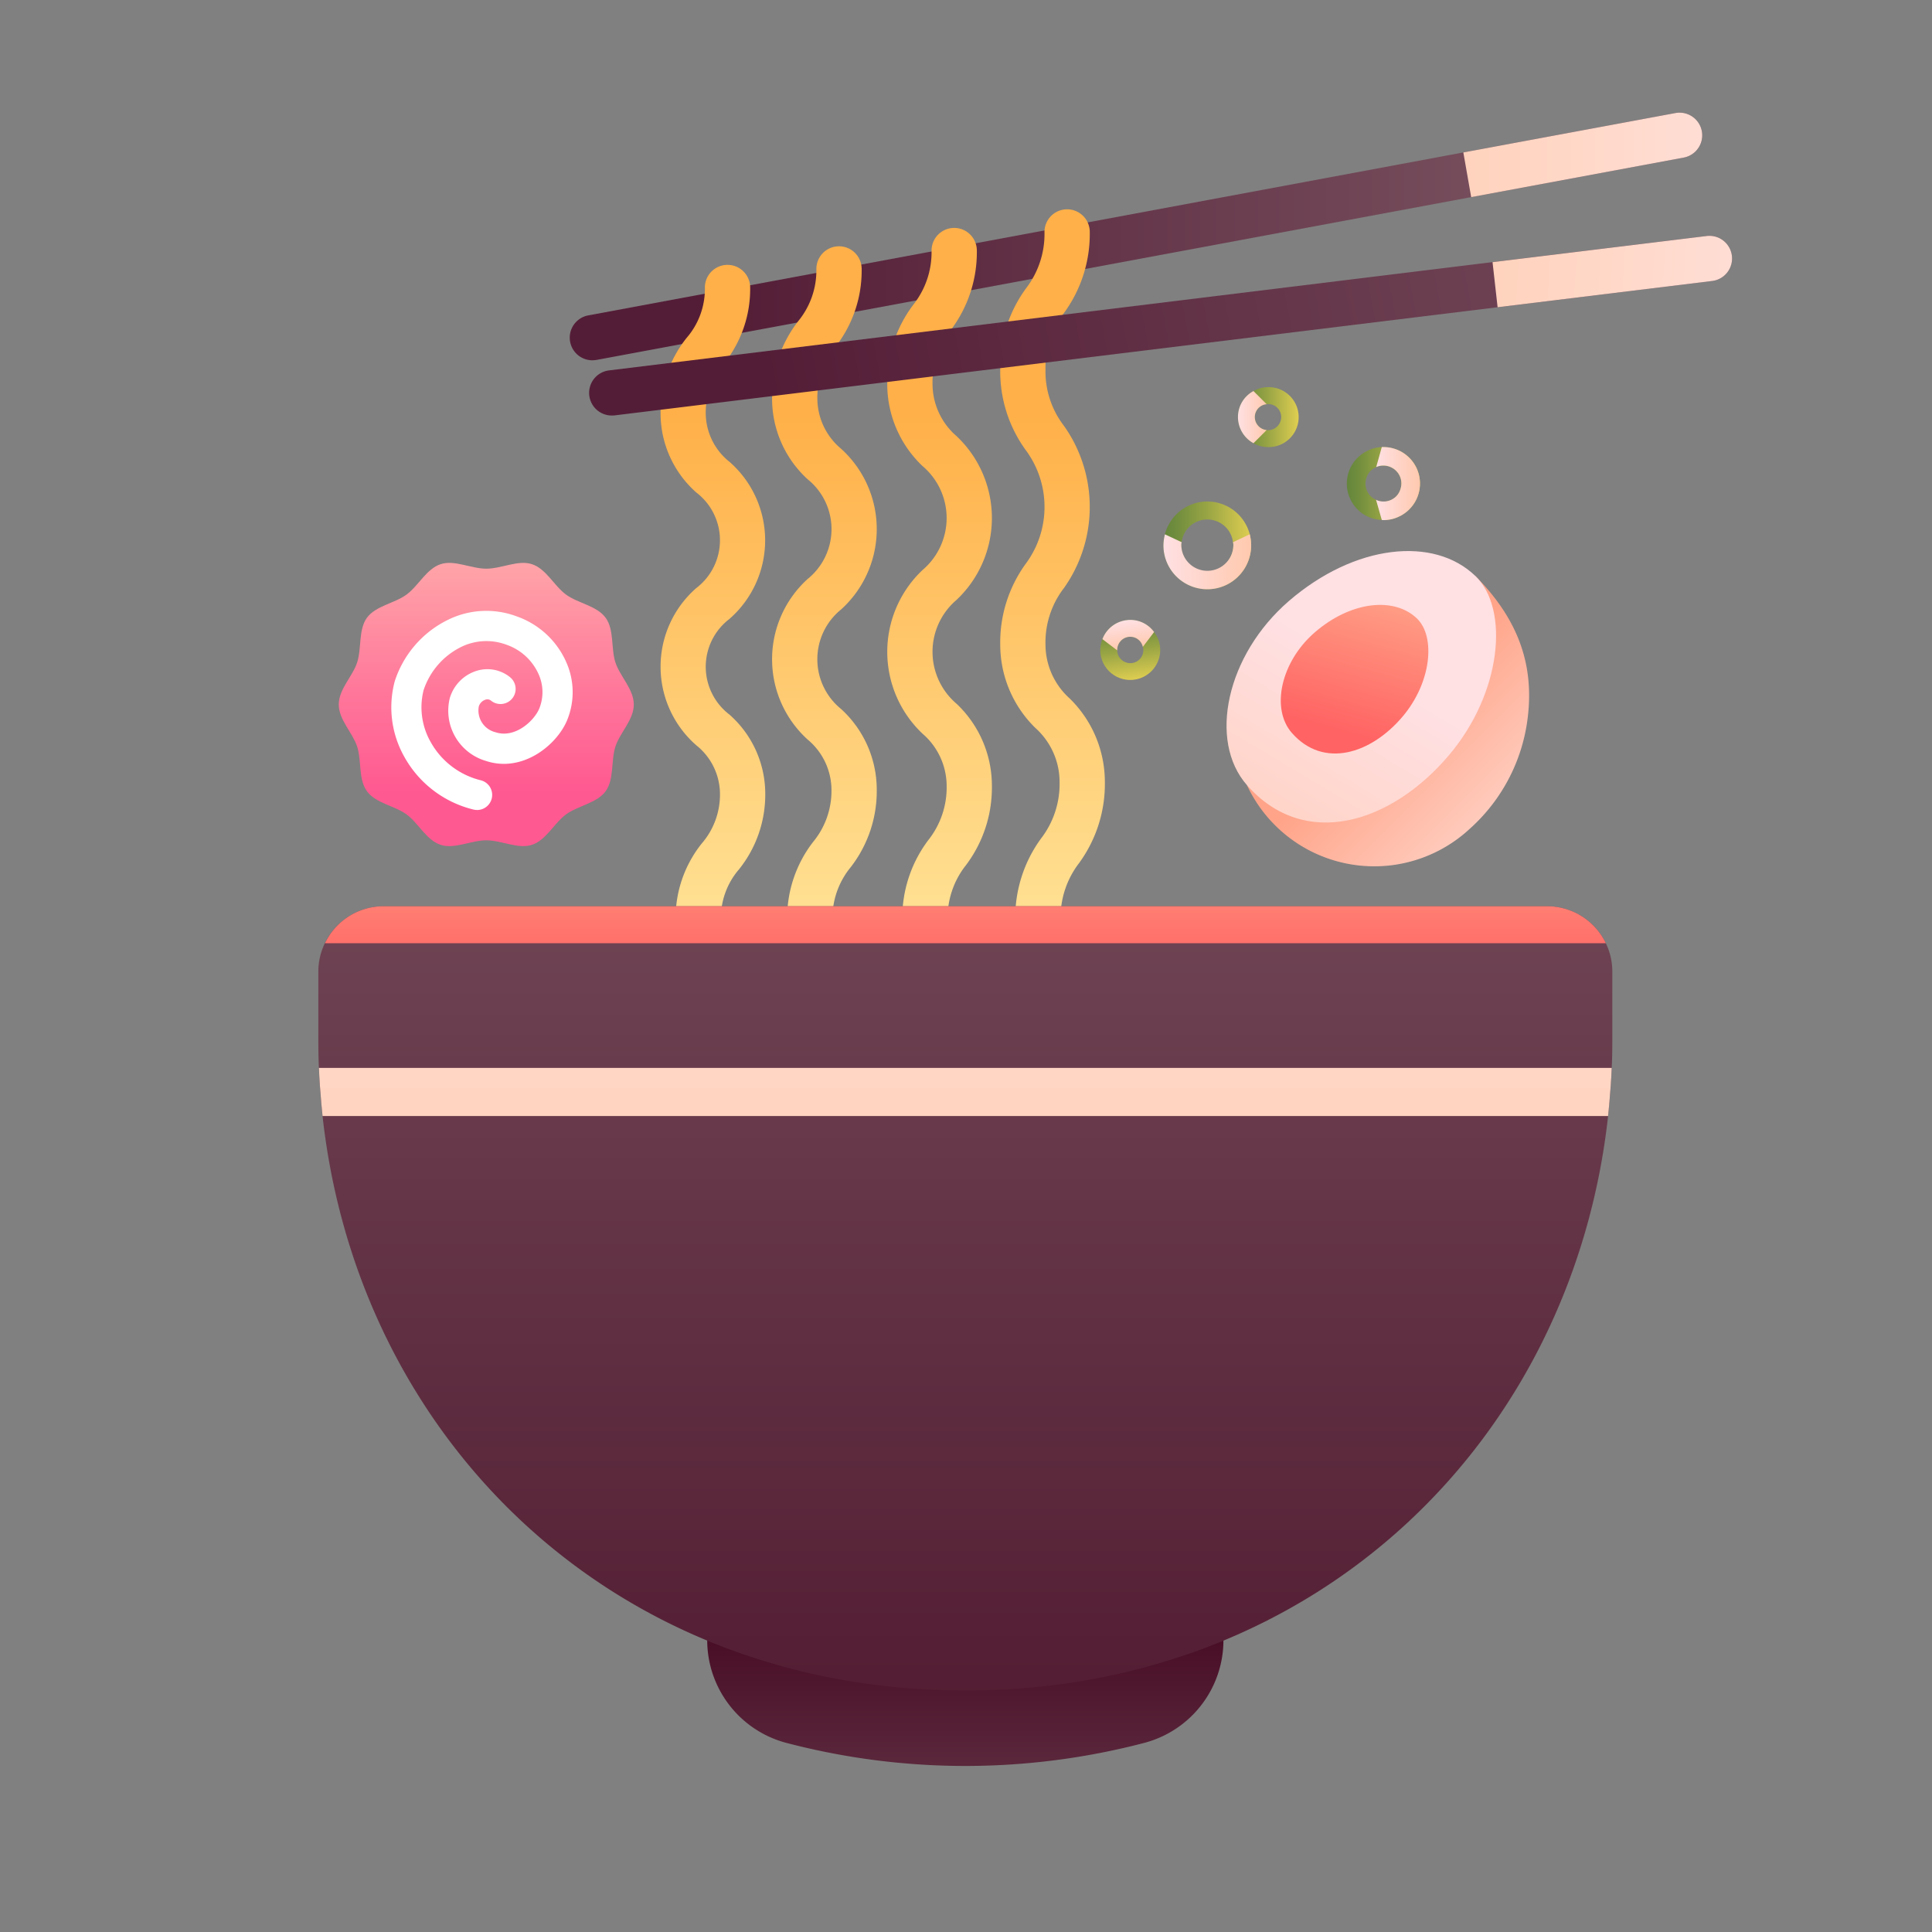 <svg id="Smooth" xmlns="http://www.w3.org/2000/svg" xmlns:xlink="http://www.w3.org/1999/xlink" viewBox="0 0 128 128"><rect x="0" y="0" width="128" height="128" fill="#808080" stroke="none"/><defs><linearGradient id="linear-gradient" x1="32.218" y1="33.583" x2="32.218" y2="52.498" gradientUnits="userSpaceOnUse"><stop offset="0" stop-color="#ffb8ae"/><stop offset="0.665" stop-color="#ff759a"/><stop offset="1" stop-color="#ff5991"/></linearGradient><linearGradient id="linear-gradient-2" x1="47.833" y1="15.667" x2="97.695" y2="15.667" gradientUnits="userSpaceOnUse"><stop offset="0" stop-color="#541d37"/><stop offset="1" stop-color="#754d5b"/></linearGradient><linearGradient id="linear-gradient-3" x1="87.91" y1="56.935" x2="78.197" y2="47.221" gradientTransform="translate(13.747)" gradientUnits="userSpaceOnUse"><stop offset="0" stop-color="#ffddd4"/><stop offset="1" stop-color="#ffa489"/></linearGradient><linearGradient id="linear-gradient-4" x1="90.684" y1="44.499" x2="79.398" y2="63.353" gradientUnits="userSpaceOnUse"><stop offset="0" stop-color="#ffe0e3"/><stop offset="1" stop-color="#ffc9ae"/></linearGradient><linearGradient id="linear-gradient-5" x1="80.572" y1="-91.638" x2="75.955" y2="-82.438" gradientTransform="translate(30.348 144.204) rotate(-11.268)" gradientUnits="userSpaceOnUse"><stop offset="0" stop-color="#ffa489"/><stop offset="1" stop-color="#ff6363"/></linearGradient><linearGradient id="linear-gradient-6" x1="47.229" y1="27.375" x2="47.229" y2="63.755" gradientUnits="userSpaceOnUse"><stop offset="0" stop-color="#ffb048"/><stop offset="1" stop-color="#ffe59a"/></linearGradient><linearGradient id="linear-gradient-7" x1="54.62" y1="27.375" x2="54.62" y2="63.755" xlink:href="#linear-gradient-6"/><linearGradient id="linear-gradient-8" x1="62.248" y1="27.375" x2="62.248" y2="63.755" xlink:href="#linear-gradient-6"/><linearGradient id="linear-gradient-9" x1="69.731" y1="27.375" x2="69.731" y2="63.755" xlink:href="#linear-gradient-6"/><linearGradient id="linear-gradient-10" x1="63.956" y1="106.875" x2="63.956" y2="129.558" gradientUnits="userSpaceOnUse"><stop offset="0" stop-color="#450922"/><stop offset="1" stop-color="#754d5b"/></linearGradient><linearGradient id="linear-gradient-11" x1="63.955" y1="140.333" x2="63.955" y2="47.386" xlink:href="#linear-gradient-10"/><linearGradient id="linear-gradient-12" x1="77.079" y1="36.134" x2="82.891" y2="36.134" gradientUnits="userSpaceOnUse"><stop offset="0" stop-color="#64863b"/><stop offset="0.168" stop-color="#728e3e"/><stop offset="0.486" stop-color="#97a444"/><stop offset="0.918" stop-color="#d3c74f"/><stop offset="1" stop-color="#dfce51"/></linearGradient><linearGradient id="linear-gradient-13" x1="82.018" y1="27.636" x2="86" y2="27.636" xlink:href="#linear-gradient-12"/><linearGradient id="linear-gradient-14" x1="89.236" y1="32.038" x2="94.076" y2="32.038" xlink:href="#linear-gradient-12"/><linearGradient id="linear-gradient-15" x1="96.95" y1="10.262" x2="112.775" y2="10.262" gradientUnits="userSpaceOnUse"><stop offset="0" stop-color="#ffd3bd"/><stop offset="1" stop-color="#ffddd4"/></linearGradient><linearGradient id="linear-gradient-16" x1="50.903" y1="26.394" x2="115.653" y2="14.394" xlink:href="#linear-gradient-2"/><linearGradient id="linear-gradient-17" x1="98.631" y1="15.945" x2="114.456" y2="15.945" gradientTransform="translate(1.425 -4.51) rotate(3.561)" xlink:href="#linear-gradient-15"/><linearGradient id="linear-gradient-18" x1="63.955" y1="75.437" x2="63.955" y2="61.491" xlink:href="#linear-gradient-15"/><linearGradient id="linear-gradient-19" x1="77.079" y1="37.22" x2="82.891" y2="37.22" xlink:href="#linear-gradient-4"/><linearGradient id="linear-gradient-20" x1="91.165" y1="32.038" x2="94.076" y2="32.038" xlink:href="#linear-gradient-4"/><linearGradient id="linear-gradient-21" x1="82.018" y1="27.636" x2="83.919" y2="27.636" xlink:href="#linear-gradient-4"/><linearGradient id="linear-gradient-22" x1="72.89" y1="43.062" x2="76.872" y2="43.062" gradientTransform="matrix(0.136, 0.991, -0.991, 0.136, 107.366, -36.977)" xlink:href="#linear-gradient-12"/><linearGradient id="linear-gradient-23" x1="72.89" y1="43.062" x2="74.792" y2="43.062" gradientTransform="matrix(0.136, 0.991, -0.991, 0.136, 107.366, -36.977)" xlink:href="#linear-gradient-4"/><linearGradient id="linear-gradient-24" x1="63.96" y1="53" x2="63.96" y2="64.95" gradientTransform="matrix(1, 0, 0, 1, 0, 0)" xlink:href="#linear-gradient-5"/></defs><title>bowl, noodles, ramen, japanese, food, chopsticks, asian</title><path d="M41.991,46.675c0,1.012-.919,1.867-1.216,2.78-.307.947-.076,2.177-.65,2.965s-1.824.953-2.62,1.533-1.32,1.712-2.266,2.019c-.914.3-2.009-.3-3.021-.3s-2.108.6-3.022.3c-.946-.307-1.478-1.446-2.266-2.019s-2.041-.737-2.62-1.533-.342-2.018-.65-2.965c-.3-.913-1.216-1.768-1.216-2.78s.92-1.868,1.216-2.781c.308-.947.077-2.177.65-2.965s1.825-.953,2.62-1.533,1.32-1.712,2.267-2.019c.913-.3,2.008.3,3.021.3s2.107-.6,3.021-.3c.947.307,1.478,1.446,2.266,2.02s2.041.736,2.62,1.532.343,2.018.65,2.965C41.072,44.807,41.991,45.662,41.991,46.675Z" style="fill:url(#linear-gradient)"/><path d="M111.55,10.44,97.47,13.06,39.5,23.85a2.458,2.458,0,0,1-.28.02,1.5,1.5,0,0,1-.27-2.97l58-10.8L111,7.49a1.5,1.5,0,0,1,.55,2.95Z" style="fill:url(#linear-gradient-2)"/><path d="M97.751,38.164,82.614,52.017a9.3,9.3,0,0,0,14.754,2.9,11.762,11.762,0,0,0,3.863-7.508C101.6,44.11,100.668,41.106,97.751,38.164Z" style="fill:url(#linear-gradient-3)"/><path d="M97.751,38.164c2.26,2.186,1.753,7.733-1.759,11.876-3.826,4.514-9.557,6.313-13.378,1.977-2.586-2.935-1.36-8.625,2.78-12.2C89.758,36.051,95,35.5,97.751,38.164Z" style="fill:url(#linear-gradient-4)"/><path d="M93.883,40.983c1.237,1.2.959,4.234-.964,6.5-2.094,2.471-5.232,3.456-7.324,1.082-1.415-1.606-.744-4.722,1.522-6.678C89.506,39.826,92.375,39.524,93.883,40.983Z" style="fill:url(#linear-gradient-5)"/><path d="M46.261,62.424a1.5,1.5,0,0,1-1.5-1.5,7.906,7.906,0,0,1,1.739-5.05,4.949,4.949,0,0,0,1.2-3.328,4.145,4.145,0,0,0-1.561-3.162,6.914,6.914,0,0,1,0-10.43,3.979,3.979,0,0,0,0-6.319,7,7,0,0,1-2.374-5.215A7.9,7.9,0,0,1,45.5,22.374a4.946,4.946,0,0,0,1.2-3.326,1.5,1.5,0,0,1,3,0A7.9,7.9,0,0,1,47.957,24.1a4.943,4.943,0,0,0-1.2,3.325,4.143,4.143,0,0,0,1.561,3.161,6.912,6.912,0,0,1,0,10.428,3.981,3.981,0,0,0,0,6.321A7,7,0,0,1,50.7,52.546a7.909,7.909,0,0,1-1.739,5.05,4.945,4.945,0,0,0-1.2,3.328A1.5,1.5,0,0,1,46.261,62.424Z" style="fill:url(#linear-gradient-6)"/><path d="M53.652,62.424a1.5,1.5,0,0,1-1.5-1.5,8.222,8.222,0,0,1,1.727-5.155A5.3,5.3,0,0,0,55.087,52.3,4.357,4.357,0,0,0,53.512,49a7.181,7.181,0,0,1,0-10.644,4.24,4.24,0,0,0,0-6.6,7.231,7.231,0,0,1-2.36-5.322,8.211,8.211,0,0,1,1.728-5.152,5.3,5.3,0,0,0,1.207-3.465,1.5,1.5,0,1,1,3,0,8.212,8.212,0,0,1-1.728,5.153,5.3,5.3,0,0,0-1.207,3.464,4.354,4.354,0,0,0,1.576,3.3,7.181,7.181,0,0,1,0,10.642,4.241,4.241,0,0,0,0,6.6A7.237,7.237,0,0,1,58.087,52.3a8.225,8.225,0,0,1-1.728,5.157,5.3,5.3,0,0,0-1.207,3.467A1.5,1.5,0,0,1,53.652,62.424Z" style="fill:url(#linear-gradient-7)"/><path d="M61.281,62.424a1.5,1.5,0,0,1-1.5-1.5A8.543,8.543,0,0,1,61.5,55.662a5.609,5.609,0,0,0,1.218-3.607,4.577,4.577,0,0,0-1.59-3.439,7.458,7.458,0,0,1,0-10.858,4.511,4.511,0,0,0,0-6.873,7.473,7.473,0,0,1-2.345-5.428A8.541,8.541,0,0,1,60.5,20.2a5.6,5.6,0,0,0,1.218-3.6,1.5,1.5,0,0,1,3,0A8.547,8.547,0,0,1,63,21.854a5.589,5.589,0,0,0-1.218,3.6,4.575,4.575,0,0,0,1.589,3.437,7.455,7.455,0,0,1,0,10.856,4.513,4.513,0,0,0,0,6.875,7.476,7.476,0,0,1,2.345,5.43A8.551,8.551,0,0,1,64,57.317a5.6,5.6,0,0,0-1.218,3.607A1.5,1.5,0,0,1,61.281,62.424Z" style="fill:url(#linear-gradient-8)"/><path d="M68.764,62.424a1.5,1.5,0,0,1-1.5-1.5,8.879,8.879,0,0,1,1.706-5.369A5.919,5.919,0,0,0,70.2,51.809a4.808,4.808,0,0,0-1.6-3.577,7.728,7.728,0,0,1-2.332-5.538,8.871,8.871,0,0,1,1.706-5.366,6.318,6.318,0,0,0,0-7.486,8.872,8.872,0,0,1-1.706-5.367,8.875,8.875,0,0,1,1.706-5.367A5.906,5.906,0,0,0,69.2,15.367a1.5,1.5,0,0,1,3,0,8.871,8.871,0,0,1-1.706,5.366,5.909,5.909,0,0,0-1.228,3.742,5.912,5.912,0,0,0,1.228,3.743,9.3,9.3,0,0,1,0,10.735,5.906,5.906,0,0,0-1.228,3.741,4.81,4.81,0,0,0,1.6,3.578A7.731,7.731,0,0,1,73.2,51.809a8.885,8.885,0,0,1-1.706,5.37,5.916,5.916,0,0,0-1.228,3.745A1.5,1.5,0,0,1,68.764,62.424Z" style="fill:url(#linear-gradient-9)"/><path d="M46.855,105v3.688a7.035,7.035,0,0,0,5.243,6.783,46.783,46.783,0,0,0,23.714,0,7.035,7.035,0,0,0,5.244-6.784v-3.815Z" style="fill:url(#linear-gradient-10)"/><path d="M106.82,64.37V68.9c0,.62-.01,1.24-.04,1.85-.03.79-.09,1.58-.16,2.36-.03.28-.05.55-.08.83C104.19,95.29,87.37,112,63.96,112S23.72,95.29,21.37,73.94c-.03-.28-.05-.55-.08-.83-.07-.78-.13-1.57-.16-2.36-.03-.61-.04-1.23-.04-1.85V64.37a4.338,4.338,0,0,1,4.33-4.33h77.07A4.332,4.332,0,0,1,106.82,64.37Z" style="fill:url(#linear-gradient-11)"/><path d="M82.8,35.4a2.905,2.905,0,0,0-5.623,0,3.05,3.05,0,0,0-.1.733,2.906,2.906,0,0,0,5.812,0A3.049,3.049,0,0,0,82.8,35.4Zm-2.812,2.457a1.733,1.733,0,0,1-1.724-1.724.673.673,0,0,1,.023-.213,1.713,1.713,0,0,1,3.4,0,.647.647,0,0,1,.024.213A1.726,1.726,0,0,1,79.985,37.858Z" style="fill:url(#linear-gradient-12)"/><path d="M84.009,25.65a1.9,1.9,0,0,0-.962.258,1.938,1.938,0,0,0-1.029,1.722,1.968,1.968,0,0,0,1.029,1.734,1.9,1.9,0,0,0,.962.257,1.986,1.986,0,1,0,0-3.971Zm0,2.853a.253.253,0,0,1-.09-.011.865.865,0,0,1-.783-.862.854.854,0,0,1,.783-.85.253.253,0,0,1,.09-.011.863.863,0,0,1,.872.861A.874.874,0,0,1,84.009,28.5Z" style="fill:url(#linear-gradient-13)"/><path d="M93.806,30.921a2.433,2.433,0,0,0-2.26-1.3,2.274,2.274,0,0,0-1,.27,2.407,2.407,0,0,0-1.044,3.255,2.375,2.375,0,0,0,2.039,1.3.344.344,0,0,0,.11.012,2.339,2.339,0,0,0,1.106-.27A2.424,2.424,0,0,0,93.806,30.921ZM92.786,32.4a1.128,1.128,0,0,1-.577.7,1.181,1.181,0,0,1-.909.074.465.465,0,0,1-.135-.062,1.126,1.126,0,0,1-.565-.528,1.172,1.172,0,0,1-.074-.909,1.112,1.112,0,0,1,.59-.7c.024-.012.037-.025.061-.025a1.1,1.1,0,0,1,.479-.1,1.19,1.19,0,0,1,1.057.639A1.168,1.168,0,0,1,92.786,32.4Z" style="fill:url(#linear-gradient-14)"/><path d="M111.55,10.44,97.47,13.06l-.52-2.96L111,7.49a1.5,1.5,0,0,1,.55,2.95Z" style="fill:url(#linear-gradient-15)"/><path d="M113.436,18.615,99.22,20.355,40.692,27.524a2.616,2.616,0,0,1-.281,0,1.5,1.5,0,0,1-.085-2.981l58.559-7.177,14.185-1.732a1.5,1.5,0,0,1,.366,2.979Z" style="fill:url(#linear-gradient-16)"/><path d="M113.436,18.615,99.22,20.355l-.335-2.987,14.185-1.732a1.5,1.5,0,0,1,.366,2.979Z" style="fill:url(#linear-gradient-17)"/><path d="M106.78,70.75c-.03.79-.09,1.58-.16,2.36-.03.28-.05.55-.08.83H21.37c-.03-.28-.05-.55-.08-.83-.07-.78-.13-1.57-.16-2.36Z" style="fill:url(#linear-gradient-18)"/><path d="M82.891,36.134a2.906,2.906,0,0,1-5.812,0,3.05,3.05,0,0,1,.1-.733l1.11.52a.673.673,0,0,0-.023.213,1.725,1.725,0,0,0,3.449,0,.647.647,0,0,0-.024-.213L82.8,35.4A3.049,3.049,0,0,1,82.891,36.134Z" style="fill:url(#linear-gradient-19)"/><path d="M31.6,53.663a1.042,1.042,0,0,1-.268-.037,7.18,7.18,0,0,1-4.553-3.5,6.675,6.675,0,0,1-.627-4.987,6.889,6.889,0,0,1,3.476-4.049,5.736,5.736,0,0,1,4.623-.247,5.609,5.609,0,0,1,3.27,3.037,4.881,4.881,0,0,1,.035,3.877c-.7,1.631-2.952,3.457-5.367,2.655A3.468,3.468,0,0,1,29.8,46.251a2.685,2.685,0,0,1,1.738-1.794,2.385,2.385,0,0,1,2.242.4,1,1,0,0,1-1.237,1.572.383.383,0,0,0-.39-.07.684.684,0,0,0-.43.441,1.482,1.482,0,0,0,1.1,1.711c1.3.433,2.557-.756,2.895-1.544a2.891,2.891,0,0,0-.034-2.3,3.626,3.626,0,0,0-2.126-1.951,3.791,3.791,0,0,0-3.047.167,4.909,4.909,0,0,0-2.449,2.849,4.654,4.654,0,0,0,.474,3.434A5.223,5.223,0,0,0,31.87,51.7a1,1,0,0,1-.266,1.965Z" style="fill:#fff"/><path d="M92.762,34.188a2.339,2.339,0,0,1-1.106.27.344.344,0,0,1-.11-.012l-.381-1.339a.465.465,0,0,0,.135.062,1.181,1.181,0,0,0,.909-.074,1.128,1.128,0,0,0,.577-.7,1.168,1.168,0,0,0-.073-.909,1.19,1.19,0,0,0-1.057-.639,1.1,1.1,0,0,0-.479.1l.369-1.326a2.419,2.419,0,0,1,1.216,4.569Z" style="fill:url(#linear-gradient-20)"/><path d="M83.919,28.492l-.872.872a1.968,1.968,0,0,1-1.029-1.734,1.938,1.938,0,0,1,1.029-1.722l.872.872a.854.854,0,0,0-.783.85A.865.865,0,0,0,83.919,28.492Z" style="fill:url(#linear-gradient-21)"/><path d="M76.848,42.792a1.9,1.9,0,0,0-.386-.918,1.938,1.938,0,0,0-1.846-.786,1.97,1.97,0,0,0-1.578,1.256,1.9,1.9,0,0,0-.124.988,1.985,1.985,0,1,0,3.934-.54Zm-2.826.388a.272.272,0,0,1,0-.09.864.864,0,0,1,.747-.893.853.853,0,0,1,.949.66.274.274,0,0,1,.023.087.865.865,0,0,1-.735.982A.875.875,0,0,1,74.022,43.18Z" style="fill:url(#linear-gradient-22)"/><path d="M74.021,43.09l-.983-.746a1.97,1.97,0,0,1,1.578-1.256,1.938,1.938,0,0,1,1.846.786l-.745.983a.853.853,0,0,0-.949-.66A.864.864,0,0,0,74.021,43.09Z" style="fill:url(#linear-gradient-23)"/><path d="M106.39,62.49H21.53a4.31,4.31,0,0,1,3.89-2.45h77.07A4.325,4.325,0,0,1,106.39,62.49Z" style="fill:url(#linear-gradient-24)"/></svg>